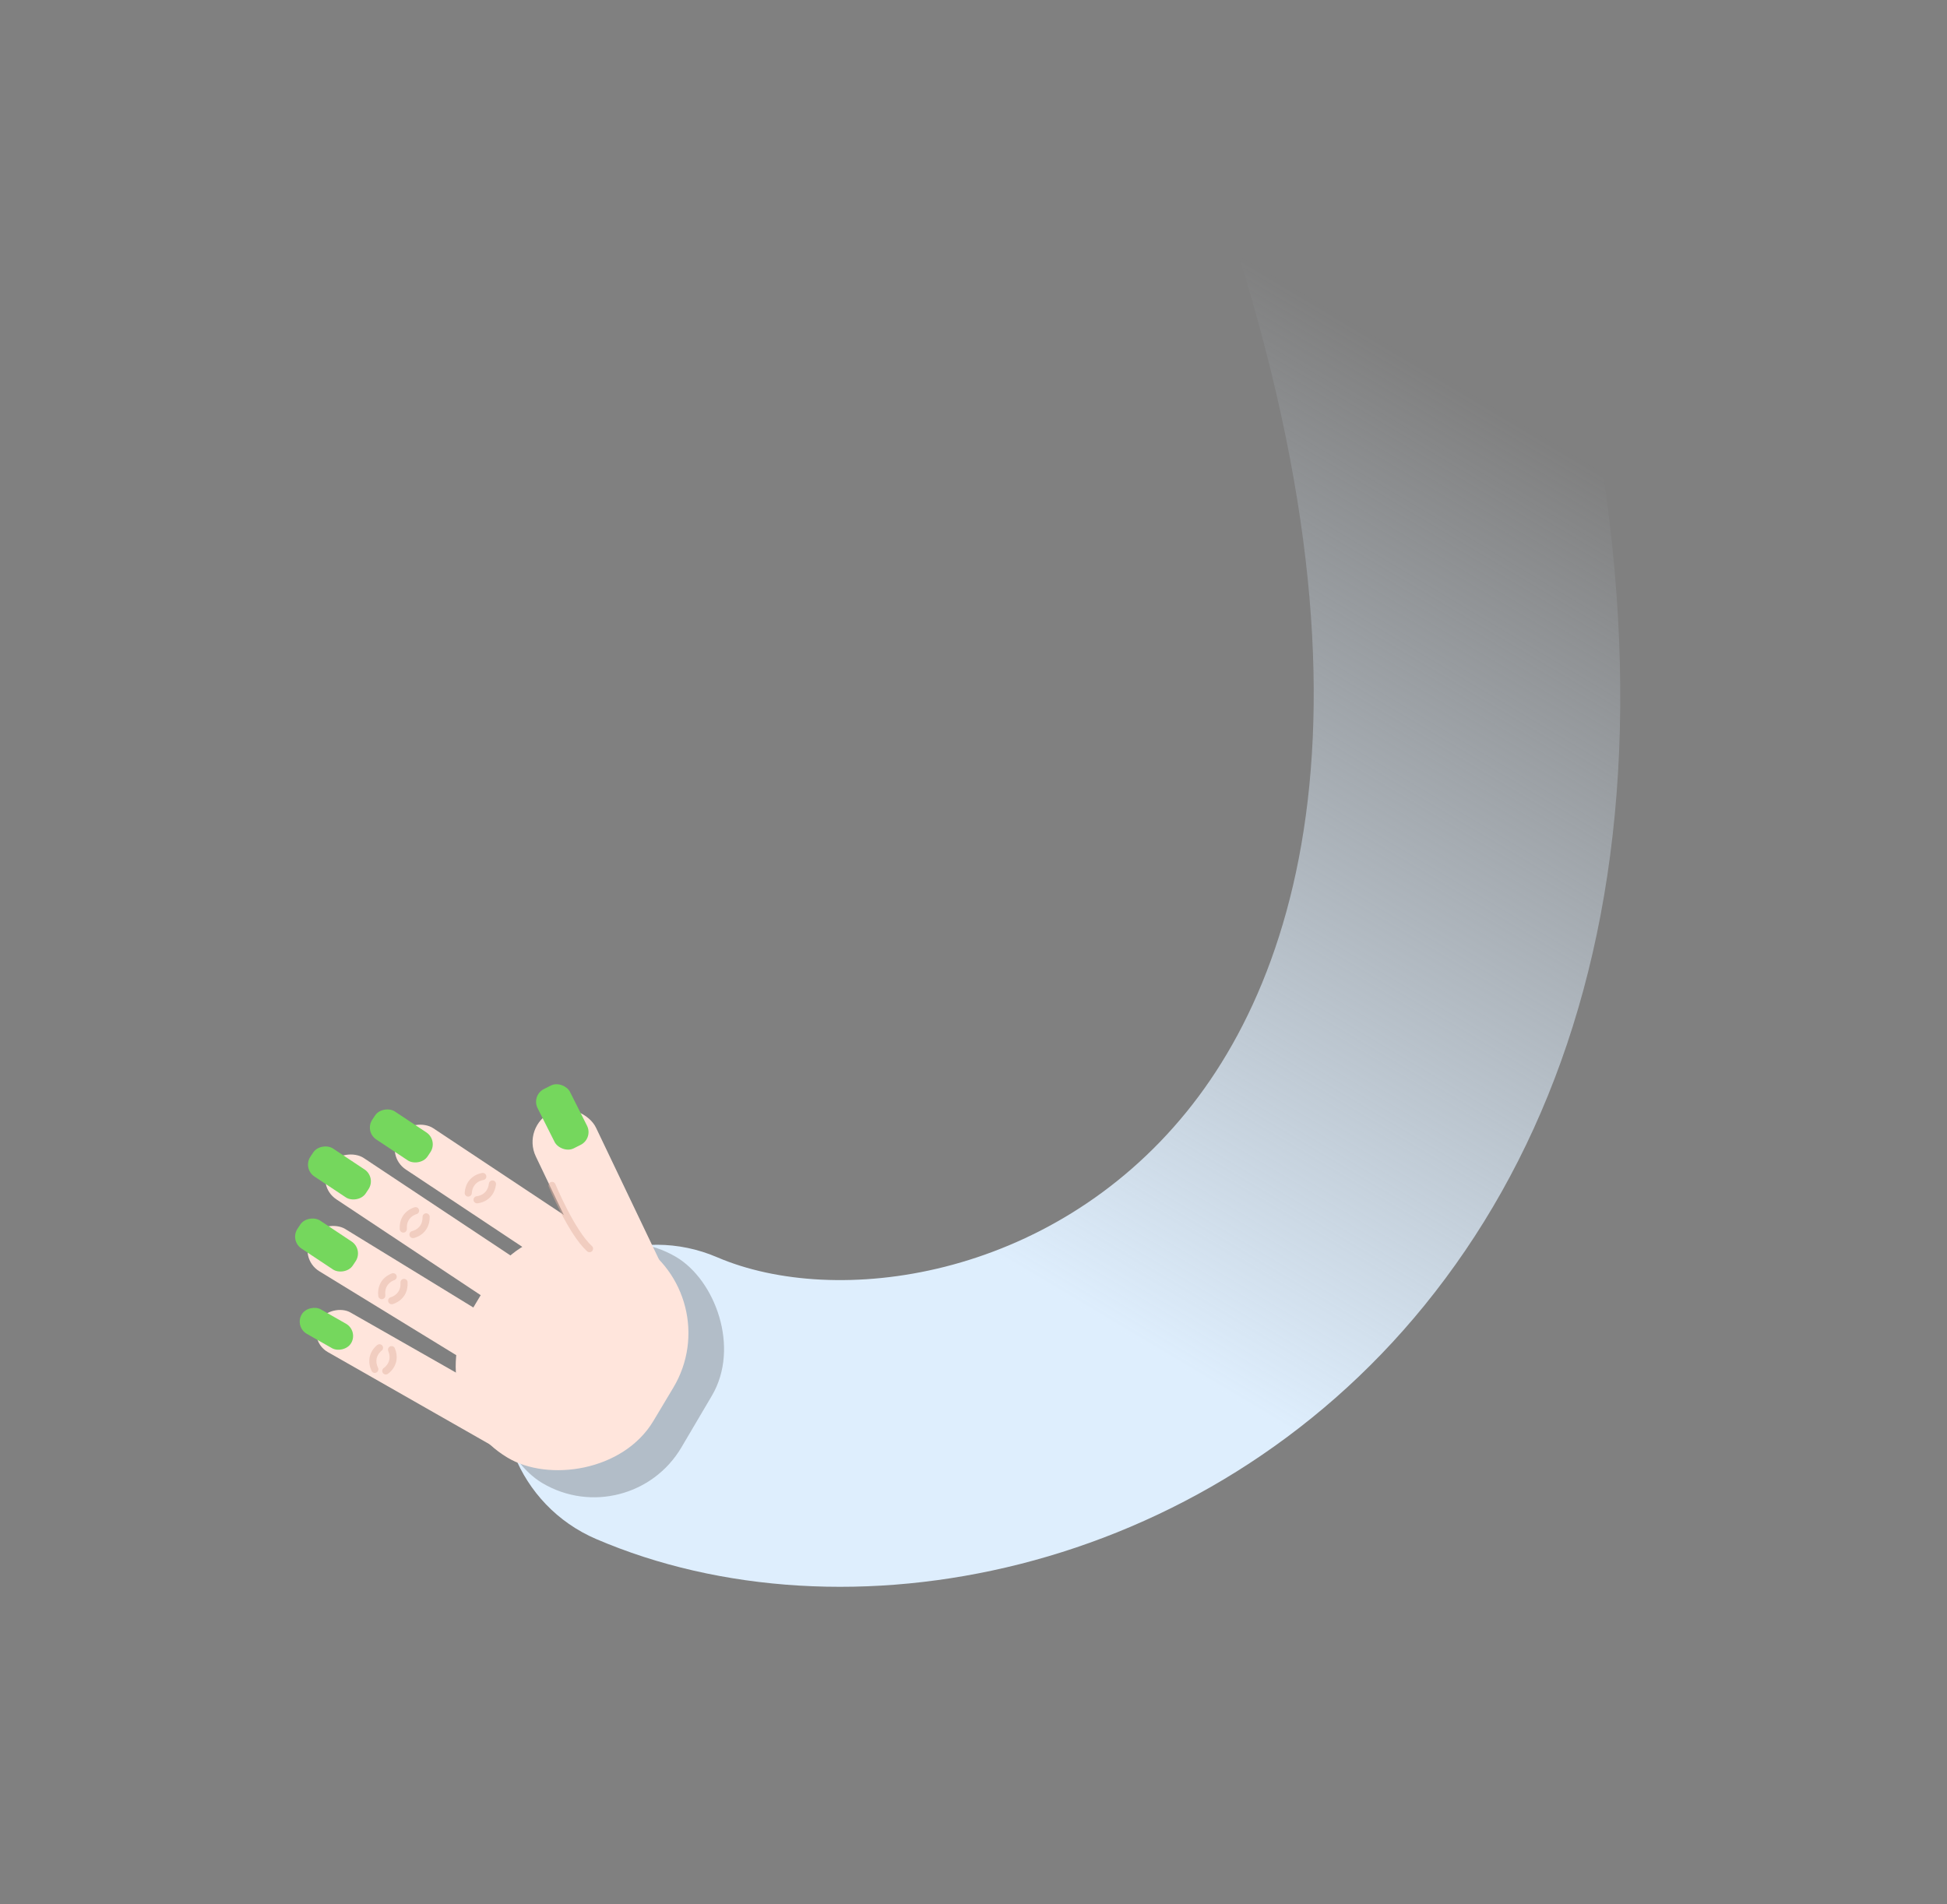 <svg width="273" height="267" viewBox="0 0 273 267" fill="none" xmlns="http://www.w3.org/2000/svg">
<rect x="0" y="0" width="273" height="267" fill="#808080" stroke="none"/>
<path d="M100.548 176.299C89.636 171.615 76.994 176.663 72.309 187.574C67.625 198.485 72.673 211.127 83.584 215.812L100.548 176.299ZM83.584 215.812C118.346 230.736 168.78 221.133 199.734 183.048C231.734 143.677 239.465 79.423 202.889 -9.666L163.111 6.666C196.535 88.077 184.488 133.63 166.366 155.927C147.198 179.51 117.164 183.434 100.548 176.299L83.584 215.812Z" fill="url(#paint0_linear_35_553)"/>
<rect width="36.82" height="28.421" rx="14.21" transform="matrix(-0.508 0.862 0.862 0.508 82.534 169.033)" fill="#4A4A4A" fill-opacity="0.3"/>
<rect x="58.355" y="196.739" width="35.279" height="29.835" rx="14.918" transform="rotate(-59.106 58.355 196.739)" fill="#FFE5DC"/>
<rect x="54.004" y="162.073" width="6.951" height="32.895" rx="3.476" transform="rotate(-56.411 54.004 162.073)" fill="#FFE5DC"/>
<rect x="44.261" y="166.253" width="6.951" height="36.083" rx="3.476" transform="rotate(-56.411 44.261 166.253)" fill="#FFE5DC"/>
<rect x="41.811" y="176.449" width="6.951" height="32.895" rx="3.476" transform="rotate(-58.495 41.811 176.449)" fill="#FFE5DC"/>
<rect x="43.18" y="188.011" width="6.395" height="32.895" rx="3.198" transform="rotate(-60.32 43.18 188.011)" fill="#FFE5DC"/>
<rect x="42.415" y="163.868" width="4.711" height="9.309" rx="2" transform="rotate(-56.408 42.415 163.868)" fill="#75D75D"/>
<rect x="51.092" y="158.677" width="4.711" height="9.309" rx="2" transform="rotate(-56.408 51.092 158.677)" fill="#75D75D"/>
<rect x="40.607" y="173.974" width="4.711" height="9.309" rx="2" transform="rotate(-56.408 40.607 173.974)" fill="#75D75D"/>
<rect x="41.309" y="186.065" width="3.952" height="8.015" rx="1.976" transform="rotate(-60.322 41.309 186.065)" fill="#75D75D"/>
<rect x="73.113" y="157.946" width="9.353" height="30.194" rx="4.676" transform="rotate(-25.542 73.113 157.946)" fill="#FFE5DC"/>
<rect x="74.48" y="153.612" width="5.084" height="9.309" rx="2" transform="rotate(-26.728 74.48 153.612)" fill="#75D75D"/>
<path d="M77.405 166.232C77.405 166.232 80.134 172.821 82.658 175.094" stroke="#E0B0A0" stroke-opacity="0.46" stroke-linecap="round"/>
<path d="M67.695 164.976C67.695 164.976 65.802 165.195 65.654 167.296" stroke="#E0B0A0" stroke-opacity="0.46" stroke-linecap="round"/>
<path d="M66.893 168.242C66.893 168.242 68.795 168.118 69.048 166.028" stroke="#E0B0A0" stroke-opacity="0.46" stroke-linecap="round"/>
<path d="M55.132 179.035C55.132 179.035 53.307 179.586 53.534 181.68" stroke="#E0B0A0" stroke-opacity="0.46" stroke-linecap="round"/>
<path d="M57.904 173.119C57.904 173.119 59.773 172.746 59.749 170.64" stroke="#E0B0A0" stroke-opacity="0.46" stroke-linecap="round"/>
<path d="M54.92 182.392C54.92 182.392 56.771 181.933 56.65 179.831" stroke="#E0B0A0" stroke-opacity="0.46" stroke-linecap="round"/>
<path d="M58.269 169.775C58.269 169.775 56.421 170.242 56.551 172.344" stroke="#E0B0A0" stroke-opacity="0.46" stroke-linecap="round"/>
<path d="M53.211 188.998C53.211 188.998 51.661 190.109 52.552 192.017" stroke="#E0B0A0" stroke-opacity="0.46" stroke-linecap="round"/>
<path d="M54.094 192.243C54.094 192.243 55.697 191.212 54.904 189.261" stroke="#E0B0A0" stroke-opacity="0.46" stroke-linecap="round"/>
<defs>
<linearGradient id="paint0_linear_35_553" x1="89.606" y1="195.313" x2="182" y2="40.5" gradientUnits="userSpaceOnUse">
<stop offset="0.232" stop-color="#DEEEFD"/>
<stop offset="1" stop-color="#DEEEFD" stop-opacity="0"/>
</linearGradient>
</defs>
</svg>
